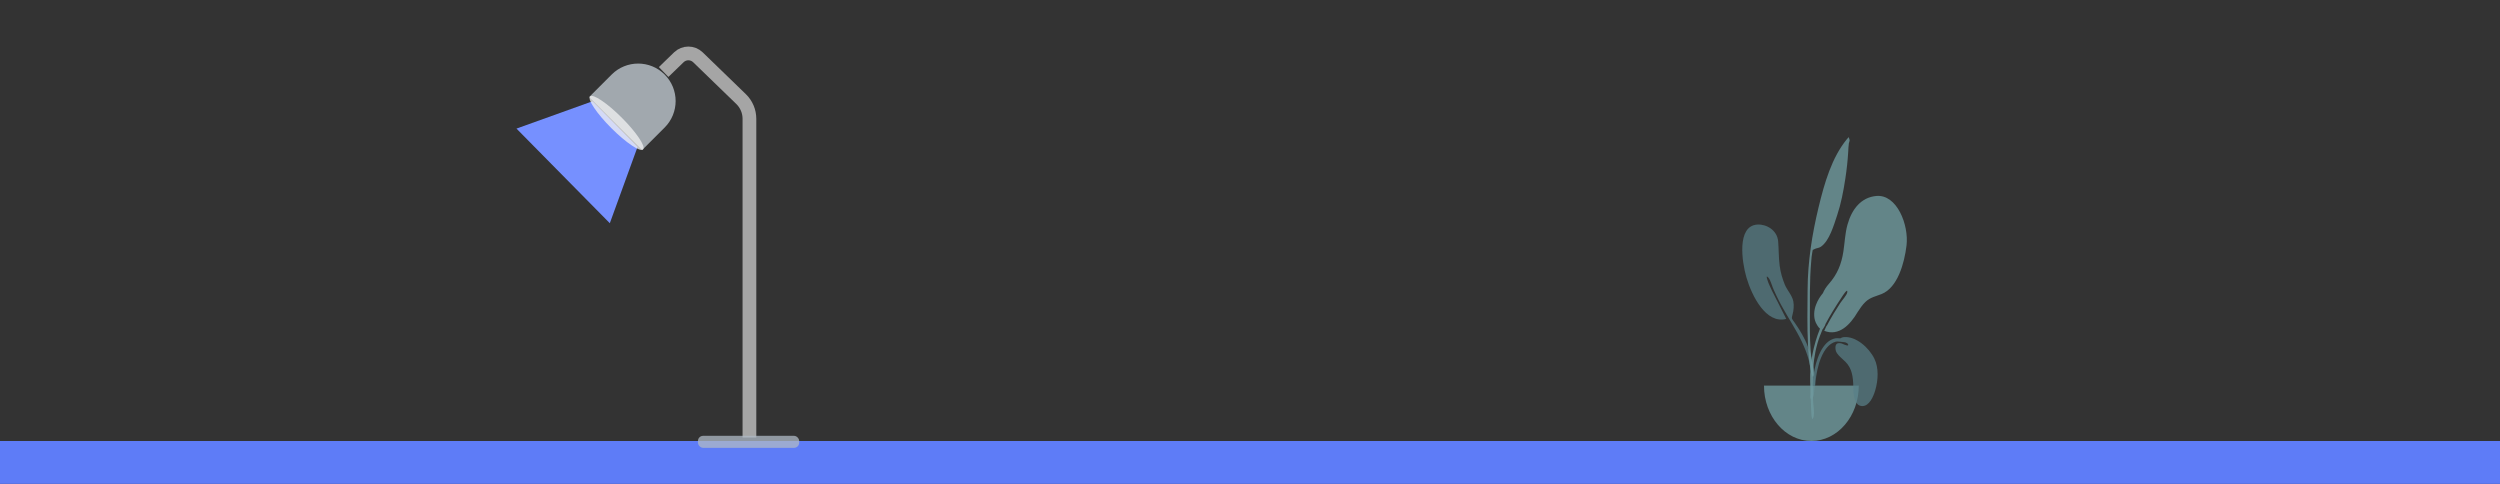 <svg width="1457" height="282" viewBox="0 0 1457 282" fill="none" xmlns="http://www.w3.org/2000/svg">
<rect x="0" y="0" width="1457" height="282" fill="#333333" stroke="none"/>
<rect y="257" width="1457" height="25" fill="#5E7CF7"/>
<path d="M301 74.947L345.313 59.022L371.559 85.628L355.404 130.098L301 74.947Z" fill="#7690FF"/>
<g clip-path="url(#clip0)">
<path d="M386.769 41.963L395.624 33.389C398.726 30.385 403.652 30.385 406.754 33.389L431.899 57.737C435.011 60.751 436.769 64.899 436.769 69.231V255" stroke="#CBCBCB" stroke-opacity="0.75" stroke-width="8"/>
<rect x="406.769" y="254" width="59" height="7" rx="3" fill="#AFB9C5" fill-opacity="0.75"/>
<path d="M356.475 43.443C365.004 34.914 378.832 34.914 387.361 43.443V43.443C395.891 51.972 395.891 65.801 387.361 74.33L374.258 87.433L343.371 56.547L356.475 43.443Z" fill="#C5CFD6" fill-opacity="0.75"/>
<path fill-rule="evenodd" clip-rule="evenodd" d="M356.296 74.677C364.825 83.206 373.101 88.758 374.781 87.078C376.461 85.398 370.908 77.122 362.379 68.593C353.85 60.064 345.574 54.511 343.894 56.191C342.214 57.871 347.766 66.147 356.296 74.677Z" fill="#F2F2F2" fill-opacity="0.75"/>
</g>
<g opacity="0.7">
<path fill-rule="evenodd" clip-rule="evenodd" d="M1024.2 130.866C1029.37 130.552 1035.76 134.077 1036.31 140.64C1036.71 145.408 1036.58 150.163 1037.2 154.925C1037.7 158.73 1038.75 162.383 1040.18 165.85C1041.55 169.183 1044.4 172.02 1045.14 175.581C1045.62 177.85 1045.35 181.042 1044.7 183.261C1043.91 185.96 1044.33 185.747 1045.91 188.011C1049 192.448 1051.79 196.998 1053.76 202.298C1056.6 209.931 1058.46 218.854 1057.41 227.209C1057.27 228.27 1057.11 232.078 1055.86 232.344C1054.47 232.642 1055.12 230.464 1055.19 229.76C1055.67 225.272 1056.09 221.349 1055.52 216.79C1053.31 199.201 1042.51 187.613 1035.48 172.685C1035.09 171.915 1034.28 170.082 1033.71 168.873C1032.81 166.964 1031.91 163.331 1030.7 161.915C1028.42 159.248 1030.52 164.61 1030.96 165.633C1031.52 166.928 1032.14 168.304 1032.72 169.439C1035.36 174.698 1038.3 180.439 1041.03 185.86C1029.24 188.997 1020.94 172.444 1017.78 161.562C1015.18 152.596 1012.06 131.633 1024.2 130.866" fill="#69A1AC" fill-opacity="0.71"/>
<path fill-rule="evenodd" clip-rule="evenodd" d="M1093.45 114.215C1084.81 115.016 1079.27 121.676 1076.69 130.992C1075.3 136.012 1075.14 141.169 1074.36 146.328C1073.2 154.09 1070.7 159.972 1065.81 165.502C1064.29 167.215 1063.18 168.973 1062.38 170.854C1060.81 172.733 1059.44 174.858 1058.43 177.457C1057.14 180.776 1056.78 184.757 1058.26 188.066C1058.66 188.955 1059.66 190.741 1060.69 191.552C1056.83 201.176 1054.7 211.715 1054.94 222.241C1055.08 228.596 1055.35 234.952 1055.66 241.299C1055.74 243.003 1056.22 245.817 1056.93 242.959C1057.58 240.345 1056.77 236.241 1056.69 233.51C1056.32 220.207 1056.01 208.111 1060.69 195.682C1061.18 194.38 1061.71 193.087 1062.25 191.805C1062.28 191.784 1062.31 191.758 1062.34 191.732C1062.36 191.751 1062.38 191.771 1062.4 191.789C1062.43 191.717 1062.48 191.631 1062.54 191.535C1062.69 191.348 1062.83 191.11 1062.96 190.846C1063.37 190.173 1063.84 189.382 1063.85 188.949C1063.85 188.945 1063.84 188.94 1063.84 188.937C1066.75 183.403 1070.07 178.174 1073.46 173.047C1073.44 173.084 1077.14 167.186 1076.57 170.448C1076.29 172.02 1073.57 175.013 1072.47 176.678C1070.03 180.382 1067.17 185.076 1064.79 189.614C1064.47 189.829 1064.02 190.884 1063.69 191.669C1063.51 192.067 1063.35 192.469 1063.18 192.818C1071.6 196.07 1078.16 189.519 1082.62 181.9C1082.63 181.891 1082.63 181.882 1082.64 181.873C1084 179.768 1085.39 177.677 1087.13 176.013C1090.03 173.236 1093.14 172.746 1096.57 171.379C1105.9 167.652 1109.87 153.516 1111.13 143.027C1112.55 131.194 1105.59 113.049 1093.45 114.215" fill="#89C5CC" fill-opacity="0.79"/>
<path fill-rule="evenodd" clip-rule="evenodd" d="M1076.39 81.077C1067.52 91.859 1063.24 106.813 1059.85 120.872C1056.06 136.573 1053.56 152.518 1053.46 168.843C1053.4 179.568 1053.15 190.361 1053.69 201.074C1053.88 204.879 1054.2 208.69 1054.72 212.454C1054.76 212.764 1055.92 221.168 1057.02 219.209C1057.65 218.096 1055.84 210.491 1055.7 209.225C1054.93 202.091 1054.75 194.905 1054.79 187.719C1054.85 175.889 1054.55 164.119 1055.58 152.332C1055.73 150.572 1055.85 148.724 1056.21 147.002C1056.59 145.172 1056.11 145.971 1057.34 145.246C1058.54 144.542 1060.03 144.643 1061.28 143.759C1066.22 140.253 1068.76 131.248 1070.73 125.34C1072.98 118.583 1074.35 111.378 1075.44 104.268C1076.24 99.044 1076.82 93.852 1077.14 88.56C1077.25 86.892 1077.25 85.148 1077.53 83.509C1077.61 83.066 1077.99 82.284 1077.97 81.892C1077.94 81.063 1077.52 80.576 1077.48 79.879C1077.11 80.269 1076.75 80.669 1076.39 81.077" fill="#89C5CC" fill-opacity="0.79"/>
<path fill-rule="evenodd" clip-rule="evenodd" d="M1028.05 224.724C1028.05 242.554 1040.42 257.009 1055.68 257.009C1070.94 257.009 1083.31 242.554 1083.31 224.724" fill="#89C5CC" fill-opacity="0.79"/>
<path fill-rule="evenodd" clip-rule="evenodd" d="M1074.61 196.458C1081.45 195.869 1089.09 202.315 1092.38 209.023C1095.04 214.432 1094.59 221.534 1092.95 227.28C1091.85 231.127 1089.45 236.611 1085.45 236.665C1080.44 236.732 1080.2 229.499 1080.1 225.271C1079.98 219.65 1079.37 214.753 1075.58 210.921C1075.11 210.449 1074.62 210.006 1074.13 209.563C1073.69 209.17 1073.26 208.777 1072.84 208.363C1072.77 208.297 1072.7 208.231 1072.63 208.165C1071.29 206.848 1069.89 205.466 1069.71 203.296C1069.47 200.151 1070.98 199.585 1073.3 200.169C1073.38 200.188 1073.58 200.278 1073.86 200.401C1075.04 200.925 1077.57 202.045 1077.09 200.707C1076.91 200.202 1076.25 199.803 1075.42 199.503C1073.28 199.231 1070.72 198.914 1069.98 199.103C1062.03 201.14 1058.94 214.002 1058.12 222.174C1058.03 223.056 1057.96 223.941 1057.9 224.827H1056.44C1056.54 222.687 1056.67 220.55 1056.98 218.434C1058.15 210.339 1061.81 198.451 1069.84 197.137C1070.14 197.088 1071.23 197.08 1072.55 197.17C1073.17 196.762 1073.87 196.515 1074.61 196.458Z" fill="#69A1AC" fill-opacity="0.71"/>
</g>
<defs>
<clipPath id="clip0">
<rect width="139" height="245" fill="white" transform="translate(326.769 16)"/>
</clipPath>
</defs>
</svg>
